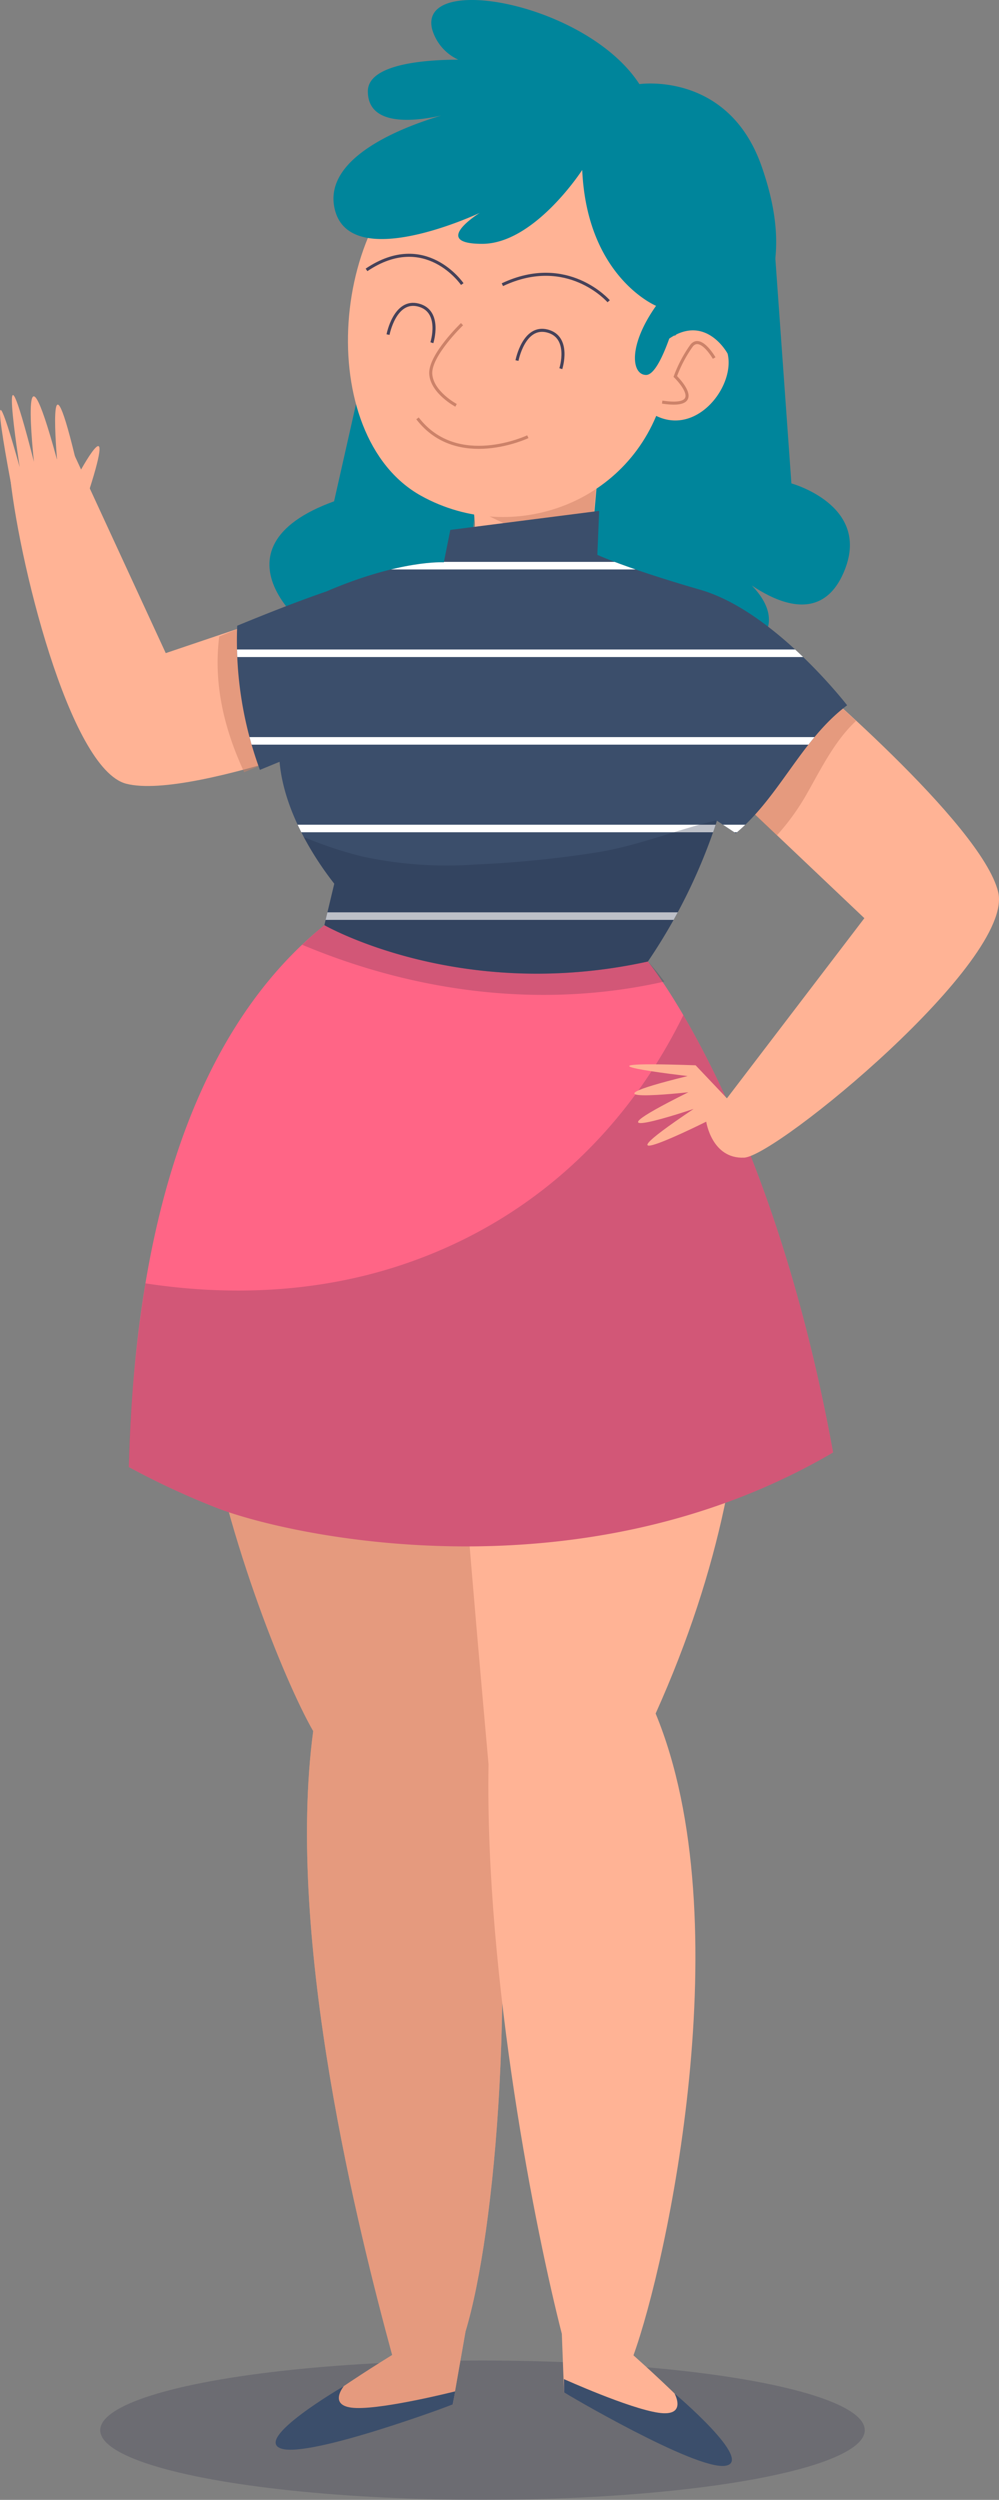 <svg xmlns="http://www.w3.org/2000/svg" xmlns:xlink="http://www.w3.org/1999/xlink" width="163.535" height="408.881" viewBox="0 0 163.535 408.881"><rect x="0" y="0" width="163.535" height="408.881" fill="#808080" stroke="none"/><defs><style>.a,.f,.g,.k{fill:none;}.b{fill:#21213d;opacity:0.2;}.c{fill:#00859b;}.d{fill:#ffb395;}.e{fill:#cc8269;opacity:0.5;}.f{stroke:#464159;}.f,.g,.k{stroke-miterlimit:10;}.f,.g{stroke-width:0.5px;}.g{stroke:#cc8269;}.h{fill:#3b4e6b;}.i{fill:#ff6586;}.j{clip-path:url(#a);}.k{stroke:#fff;stroke-width:1.235px;}.l{fill:#242e47;opacity:0.3;}</style><clipPath id="a"><path class="a" d="M368.25,188.757a61.2,61.2,0,0,1-3.714-23.582c6.509-2.686,11.248-4.452,14.61-5.61,12.1-5.2,19.214-4.76,19.214-4.76l1.061-5.3,24.365-3.113-.294,7.188s4.694,2.2,16.87,5.721,24.02,18.889,24.02,18.889c-7.445,5.546-11.081,15-18.223,20.928l-3.088-2.044A91.528,91.528,0,0,1,431.763,220.1c-30.829,6.779-52.957-5.95-52.957-5.95l1.622-6.779c-2.711-3.445-8.2-11.385-8.959-19.939Z" transform="translate(-364.518 -146.394)"/></clipPath></defs><ellipse class="b" cx="62.576" cy="11.395" rx="62.576" ry="11.395" transform="translate(16.409 386.091)"/><g transform="translate(44.105)"><path class="c" d="M451.565,107.553l2.924,40.941s12.867,3.509,8.773,14.037c-5.176,13.308-19.3-.585-19.3-.585s15.792,9.358-.585,16.376-30.413-12.867-30.413-12.867-19.3,15.207-29.244,11.7-25.149-18.131-4.094-25.734l8.188-36.262Z" transform="translate(-369.043 -69.424)"/><g transform="translate(13.706 67.196)"><path class="d" d="M421.722,132.4l-2.235,25.14,10.067,4.536s-36.056,11.736-48.794-1.384l19.135-2.473,2.748-25.526Z" transform="translate(-380.76 -132.402)"/><path class="e" d="M397.094,155.89,399.87,132.7l19.08-.294-1.8,19.193" transform="translate(-377.987 -132.402)"/></g><path class="d" d="M432.6,105.393s-17.632-19.558-36.743-9.427-21.54,47.213-3.847,57.014c15.036,8.33,34.578,1.157,39.574-16.161C436.148,120.991,432.6,105.393,432.6,105.393Z" transform="translate(-367.178 -71.885)"/><path class="d" d="M424.319,126.7c.235-1.765,1.558-8.23,8.11-4.809,6.821,3.562-.908,17.505-9.354,13.236A37.05,37.05,0,0,0,424.319,126.7Z" transform="translate(-359.872 -67.158)"/><path class="c" d="M378.173,108.992c2.34,10.917,23.785.78,23.785.78s-8.188,5.068.391,5.068,16.377-12.087,16.377-12.087c.779,17.546,12.087,22.225,12.087,22.225-4.679,6.628-3.969,11.307-1.629,11.307,1.385,0,2.833-3.271,3.788-5.946,6.025-4.092,9.539,2.437,9.539,2.437,6.238-7.018,11.043-15.011,5.584-30.607s-20.011-13.452-20.011-13.452C419.5,75.459,391.821,70.39,394.16,79.748a7.878,7.878,0,0,0,4.274,4.969c-7.66.029-14.8,1.275-14.8,5.169,0,5.781,7.575,4.954,12.032,3.968C389.444,95.7,376.383,100.632,378.173,108.992Z" transform="translate(-367.522 -74.957)"/><g transform="translate(15.892 41.756)"><path class="f" d="M419.042,117.72s-6.727-7.748-17.4-2.706" transform="translate(-379.402 -110.203)"/><path class="f" d="M398.306,115.363s-6.019-8.82-15.677-2.32" transform="translate(-382.629 -110.654)"/><path class="f" d="M385.641,122.464s1.105-5.832,4.97-4.836,2.205,6.165,2.205,6.165" transform="translate(-382.118 -109.49)"/><path class="f" d="M403.687,126.093s1.105-5.831,4.97-4.836,2.205,6.165,2.205,6.165" transform="translate(-379.054 -108.873)"/><path class="g" d="M407.827,136.455s-11.551,5.474-18.062-3" transform="translate(-381.418 -106.783)"/><path class="g" d="M432.515,125.39s-2.2-3.844-3.68-2.055a21.457,21.457,0,0,0-2.683,5.067s5.524,5.361-2.145,4.193" transform="translate(-375.605 -108.582)"/><path class="g" d="M395.761,133.562s-3.986-2.128-4.142-5.167,5.119-8.109,5.119-8.109" transform="translate(-381.104 -109.019)"/></g></g><g transform="translate(21.094 151.317)"><g transform="translate(12.038 66.438)"><path class="d" d="M390.728,427.141c-5.317-19.572-17.538-67.63-12.925-102.045-4.753-8.266-14.872-33.308-18.142-55.72,15.362,2.827,31.066,2.445,46.65.037.212,15.867.071,48.028.039,54.327,5.138,41.434,1.262,83.387-3.61,99.541l-2.106,11.965s-19.425,6.995-27.219,7.066C366.2,442.378,387.518,429.115,390.728,427.141Z" transform="translate(-359.662 -259.71)"/><path class="e" d="M390.728,427.141c-5.317-19.572-17.538-67.63-12.925-102.045-4.753-8.266-14.872-33.308-18.142-55.72,15.362,2.827,31.066,2.445,46.65.037.212,15.867.071,48.028.039,54.327,5.138,41.434,1.262,83.387-3.61,99.541l-2.106,11.965s-19.425,6.995-27.219,7.066C366.2,442.378,387.518,429.115,390.728,427.141Z" transform="translate(-359.662 -259.71)"/><path class="h" d="M381.069,408.609s-2.821,3.43,2.056,3.57,16.172-2.722,16.172-2.722l-.4,2.157s-23.242,8.73-28.04,7.209S381.069,408.609,381.069,408.609Z" transform="translate(-357.923 -236.077)"/><path class="d" d="M395.389,271.07c15.784-1.66,31.542-5.367,46.748-9.957.022,17.347-3.517,38.45-14.345,62.511,14.037,33.922,1.827,89.955-3.63,104.974,3.406,3.038,21.146,19.083,14.205,17.788-7.662-1.43-25.567-11.707-25.567-11.707l-.362-9.593c-4.181-16.312-12.583-57.79-12-93.18C400.442,331.906,396.928,293.275,395.389,271.07Z" transform="translate(-353.598 -261.113)"/><path class="h" d="M428.353,409.962s2.18,3.87-2.648,3.157-15.447-5.5-15.447-5.5l.02,2.194s21.361,12.652,26.352,11.991S428.353,409.962,428.353,409.962Z" transform="translate(-351.074 -236.246)"/></g><path class="i" d="M364.047,299.747a127.084,127.084,0,0,1-14.676-6.795c.851-34.6,8.491-69.594,32.007-88.636l52.957,5.951s20.19,24.588,30.318,80.3C423.321,314.744,376.016,304.283,364.047,299.747Z" transform="translate(-349.371 -204.316)"/><path class="b" d="M393.752,257.844c21.008-6.907,36.894-21.6,46.386-40.941,6.752,11.527,17.824,34.737,24.513,71.53-41.331,24.175-88.636,13.714-100.605,9.178a127.091,127.091,0,0,1-14.676-6.8,214.813,214.813,0,0,1,2.722-30.039C366.012,262.9,380.3,262.268,393.752,257.844Z" transform="translate(-349.371 -202.18)"/><path class="b" d="M373.629,207.528c1.171-1.11,2.37-2.192,3.631-3.212l52.957,5.951a34.691,34.691,0,0,1,2.69,3.282C413,218.039,392.323,215.372,373.629,207.528Z" transform="translate(-345.253 -204.316)"/></g><g transform="translate(0 64.617)"><path class="d" d="M386.622,161.376l-28.374,9.583-14.879-32.233c-3.59.6-7.162,1.322-10.71,2.231,1.279,14.277,9.827,48.972,19.117,51.364,11.148,2.869,47.411-11.845,47.411-11.845Z" transform="translate(-331.115 -128.75)"/><path class="e" d="M362.056,165.1c10.975-4.56,21.367-7.928,21.367-7.928l.866,22.687-18.152,7.45C362.887,180.278,361.076,172.929,362.056,165.1Z" transform="translate(-326.169 -125.619)"/><path class="d" d="M333.688,147.529s-5.829-29.44.875-5.539c0,0-4.081-25.941,2.332-.874,0,0-2.623-23.9,3.79-.291,0,0-1.763-19.959,2.908-.653l.589,2.984s6.413-11.951,1.749,2.624S333.688,147.529,333.688,147.529Z" transform="translate(-331.338 -130.197)"/><g transform="translate(102.999 44.923)"><path class="d" d="M447.168,168.6s29.956,25.185,32.628,36.381-36.288,43.194-41.59,43.428S432,242.523,432,242.523s-20.218,10.082-2.058-2.087c0,0-19.888,6.72-.863-2.724,0,0-19.823,2.2-.117-2.651,0,0-22.37-2.572,1.3-1.758l5.126,5.405,22.5-29.465-21.731-20.608Z" transform="translate(-419.391 -168.602)"/><path class="e" d="M446,188.98a38.159,38.159,0,0,1-4.866,6.726l-7.456-7.071L444.691,168.6s4.107,3.455,9.413,8.372C450.6,180.232,448.386,184.787,446,188.98Z" transform="translate(-416.966 -168.602)"/></g><g transform="translate(38.812 18.587)"><path class="d" d="M401.921,146.087s1.153,9.151-.559,9.812c2.406-.928-46.744,4.032-22.509,13.94,14.347,5.866,5.782,37.141,5.782,37.141l43.057,3.094s24.644-39.811,16.568-45.882c-1.994-1.5-23.952-9.1-23.306-8.973Z" transform="translate(-363.228 -146.087)"/><path class="h" d="M368.25,188.757a61.2,61.2,0,0,1-3.714-23.582c6.509-2.686,11.248-4.452,14.61-5.61,12.1-5.2,19.214-4.76,19.214-4.76l1.061-5.3,24.365-3.113-.294,7.188s4.694,2.2,16.87,5.721,24.02,18.889,24.02,18.889c-7.445,5.546-11.081,15-18.223,20.928l-3.088-2.044A91.528,91.528,0,0,1,431.763,220.1c-30.829,6.779-52.957-5.95-52.957-5.95l1.622-6.779c-2.711-3.445-8.2-11.385-8.959-19.939Z" transform="translate(-364.518 -146.035)"/><g transform="translate(0 0.359)"><g class="j"><g transform="translate(-5.765 8.959)"><line class="k" x1="126.917" transform="translate(0 14.329)"/><line class="k" x1="126.917" transform="translate(0 28.659)"/><line class="k" x1="126.917" transform="translate(0 42.988)"/><line class="k" x1="126.917"/><line class="k" x1="126.917" transform="translate(0 57.317)"/></g></g></g><path class="l" d="M383.277,195.541a65.261,65.261,0,0,0,18.62,1.348,177.61,177.61,0,0,0,19.9-1.98c6.711-1.064,12.98-3.676,19.568-5.244a2.114,2.114,0,0,0,.026.354,91.779,91.779,0,0,1-11.213,22.735c-30.829,6.779-52.957-5.95-52.957-5.95l1.622-6.779a52.525,52.525,0,0,1-4.978-7.622A66.579,66.579,0,0,0,383.277,195.541Z" transform="translate(-362.932 -138.69)"/></g></g></svg>
